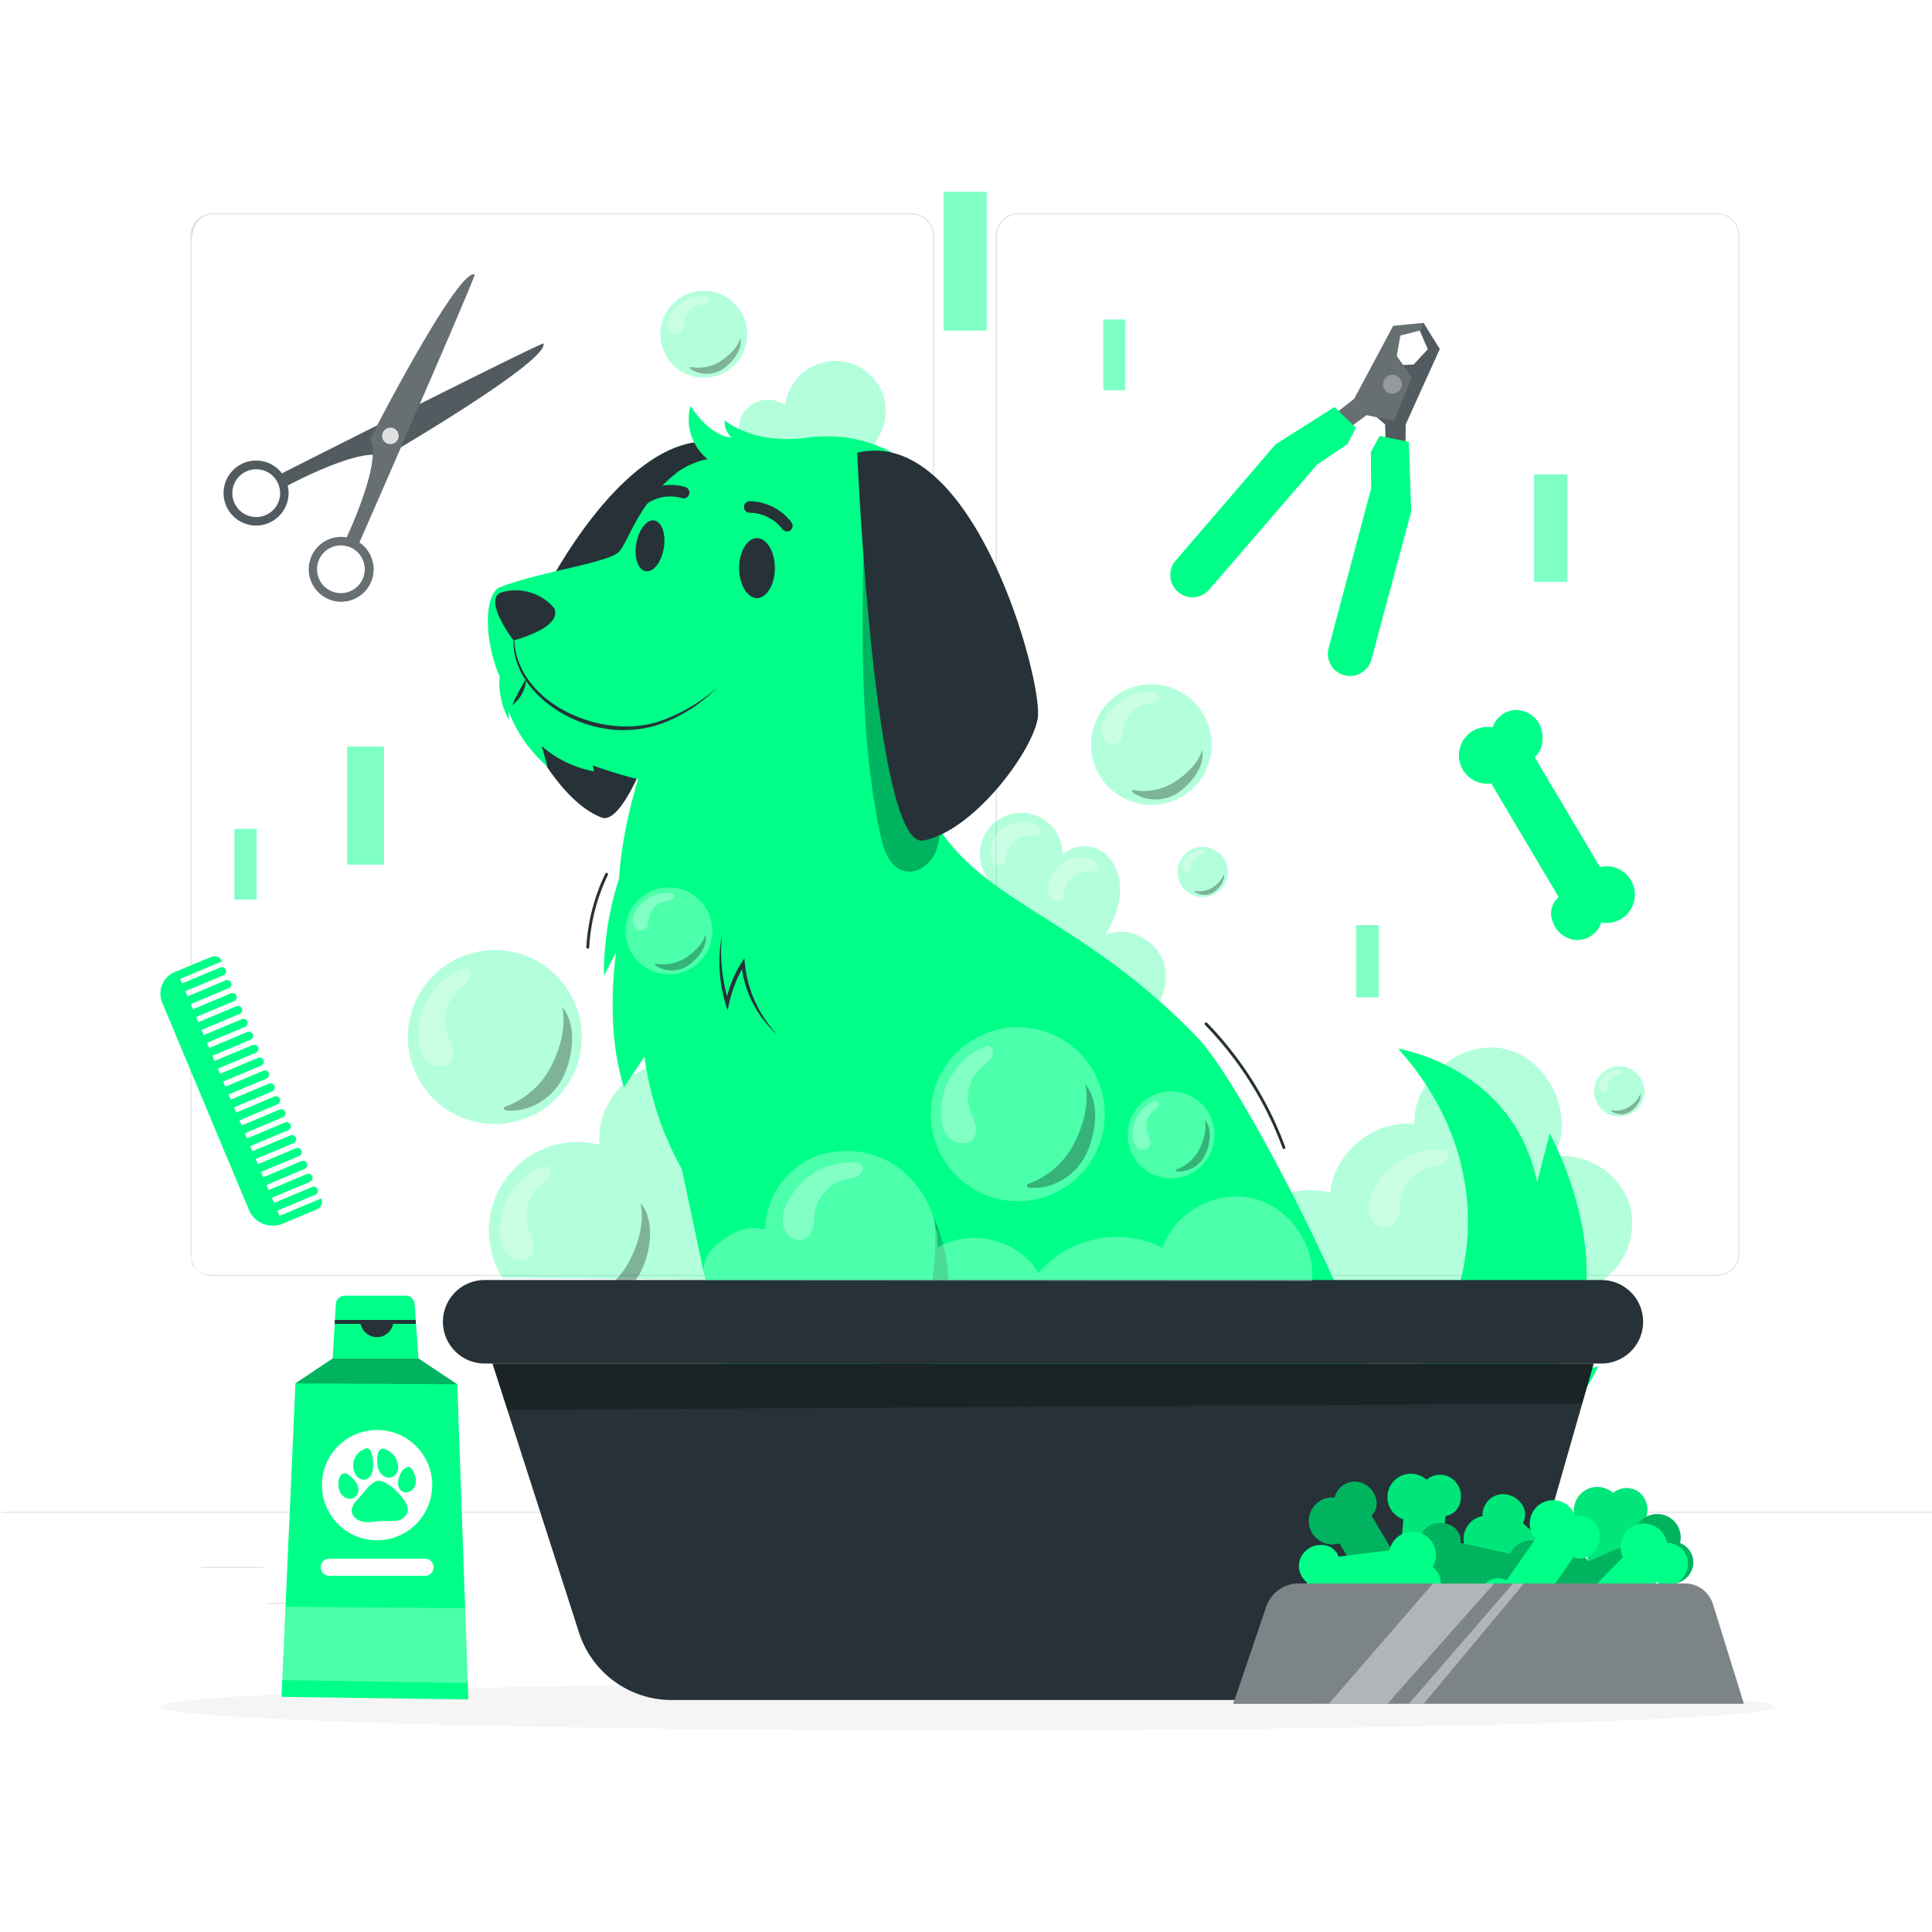 <svg class="animated" id="freepik_stories-pet-care" xmlns="http://www.w3.org/2000/svg" viewBox="0 0 500 500" version="1.1" xmlns:xlink="http://www.w3.org/1999/xlink" xmlns:svgjs="http://svgjs.com/svgjs"><style>svg#freepik_stories-pet-care:not(.animated) .animable {opacity: 0;}svg#freepik_stories-pet-care.animated #freepik--Bone--inject-214 {animation: 3s Infinite  linear spin;animation-delay: 0s;}svg#freepik_stories-pet-care.animated #freepik--Shampoo--inject-214 {animation: 3s Infinite  linear floating;animation-delay: 0s;}svg#freepik_stories-pet-care.animated #freepik--nail-clipper--inject-214 {animation: 3s Infinite  linear floating;animation-delay: 0s;}svg#freepik_stories-pet-care.animated #freepik--Comb--inject-214 {animation: 1.5s Infinite  linear heartbeat;animation-delay: 0s;}svg#freepik_stories-pet-care.animated #freepik--Dog--inject-214 {animation: 3s Infinite  linear floating;animation-delay: 0s;}         @keyframes spin {             from {                 transform: rotate(0);               }               to {                 transform: rotate(360deg);               }         }                 @keyframes floating {                0% {                    opacity: 1;                    transform: translateY(0px);                }                50% {                    transform: translateY(-10px);                }                100% {                    opacity: 1;                    transform: translateY(0px);                }            }                    @keyframes heartbeat {                0% {                    transform: scale(1);                }                10% {                    transform: scale(1.1);                }                30% {                    transform: scale(1);                }                40% {                    transform: scale(1);                }                50% {                    transform: scale(1.1);                }                60% {                    transform: scale(1);                }                100% {                    transform: scale(1);                }            }        </style><g id="freepik--background-complete--inject-214" class="animable" style="transform-origin: 250.39px 235.135px;"><path d="M444.31,330.2H263.57a5.87,5.87,0,0,1-5.86-5.86V61.06a5.87,5.87,0,0,1,5.86-5.86H444.31a5.87,5.87,0,0,1,5.87,5.86V324.34A5.87,5.87,0,0,1,444.31,330.2ZM263.57,55.45A5.61,5.61,0,0,0,258,61.06V324.34a5.61,5.61,0,0,0,5.61,5.61H444.31a5.62,5.62,0,0,0,5.62-5.61V61.06a5.62,5.62,0,0,0-5.62-5.61Z" style="fill: rgb(224, 224, 224); transform-origin: 353.945px 192.7px;" id="elvr8kd2trhw" class="animable"></path><path d="M235.89,330.2H55.14a5.87,5.87,0,0,1-5.86-5.86V61.06a5.87,5.87,0,0,1,5.86-5.86H235.89a5.87,5.87,0,0,1,5.86,5.86V324.34A5.87,5.87,0,0,1,235.89,330.2ZM55.14,55.45c-3.09,0-5.61,2.52-5.61,8.34V327.07c0,.36,2.52,2.88,5.61,2.88H235.89a5.62,5.62,0,0,0,5.61-5.61V61.06a5.62,5.62,0,0,0-5.61-5.61Z" style="fill: rgb(224, 224, 224); transform-origin: 145.515px 192.7px;" id="el2lkgt0bx8v3" class="animable"></path><rect x="0.39" y="391.27" width="500" height="0.25" style="fill: rgb(224, 224, 224); transform-origin: 250.39px 391.395px;" id="el64texysxey2" class="animable"></rect><rect x="52.07" y="405.53" width="16.06" height="0.25" style="fill: rgb(224, 224, 224); transform-origin: 60.1px 405.655px;" id="eljv2pdxgrmwt" class="animable"></rect><rect x="170.75" y="402.82" width="53.53" height="0.25" style="fill: rgb(224, 224, 224); transform-origin: 197.515px 402.945px;" id="els1xtc03txvs" class="animable"></rect><rect x="69.13" y="414.82" width="36.25" height="0.25" style="fill: rgb(224, 224, 224); transform-origin: 87.255px 414.945px;" id="eluj5osa5lt6g" class="animable"></rect><rect x="378.75" y="402.69" width="43.19" height="0.25" style="fill: rgb(224, 224, 224); transform-origin: 400.345px 402.815px;" id="elneo9i5lwic9" class="animable"></rect><rect x="430.85" y="402.69" width="6.33" height="0.25" style="fill: rgb(224, 224, 224); transform-origin: 434.015px 402.815px;" id="elswb8zrht21" class="animable"></rect><rect x="316.61" y="408.92" width="53.89" height="0.25" style="fill: rgb(224, 224, 224); transform-origin: 343.555px 409.045px;" id="eluhep94hf64o" class="animable"></rect></g><g id="freepik--Shadow--inject-214" class="animable" style="transform-origin: 250.395px 441.695px;"><path d="M459.27,441.7c0,3.38-93.52,6.13-208.88,6.13S41.52,445.08,41.52,441.7s93.52-6.14,208.87-6.14S459.27,438.31,459.27,441.7Z" style="fill: rgb(245, 245, 245); transform-origin: 250.395px 441.695px;" id="elflnl30d0qx9" class="animable"></path></g><g id="freepik--Bone--inject-214" class="animable" style="transform-origin: 400.332px 213.515px;"><path d="M386.27,188.27a7.34,7.34,0,1,0-.34,14.48l17.46,29.43a5.58,5.58,0,0,0-1.49,6.52,6.9,6.9,0,0,0,6.32,4.58,6.56,6.56,0,0,0,6.19-4.53,7.34,7.34,0,1,0-.33-14.36l-16.91-28.45c2.07-1.61,2.51-5.13,1.61-7.61a6.9,6.9,0,0,0-6.32-4.58A6.58,6.58,0,0,0,386.27,188.27Z" style="fill: rgb(0, 255, 136); transform-origin: 400.332px 213.515px;" id="el21cjrcjftxo" class="animable"></path></g><g id="freepik--Shampoo--inject-214" class="animable" style="transform-origin: 97.035px 387.57px;"><polygon points="72.86 439.15 76.46 358.01 86.09 351.57 108.29 351.57 118.34 358.25 121.21 439.82 72.86 439.15" style="fill: rgb(0, 255, 136); transform-origin: 97.035px 395.695px;" id="elbstltcdkn7" class="animable"></polygon><g id="elqklt9v9e3ui"><circle cx="97.59" cy="384.35" r="14.27" style="fill: rgb(255, 255, 255); transform-origin: 97.59px 384.35px; transform: rotate(-45deg);" class="animable"></circle></g><path d="M108.29,351.57H86.09l.82-14.08a2.31,2.31,0,0,1,2.3-2.17H105a2.3,2.3,0,0,1,2.3,2.13Z" style="fill: rgb(0, 255, 136); transform-origin: 97.19px 343.445px;" id="elh18zpzpluq8" class="animable"></path><rect x="86.64" y="341.6" width="20.96" height="1" style="fill: rgb(38, 50, 56); transform-origin: 97.12px 342.1px;" id="el5htsy4czjjx" class="animable"></rect><path d="M93.29,342.34a4.29,4.29,0,0,0,8.52-.16Z" style="fill: rgb(38, 50, 56); transform-origin: 97.55px 344.115px;" id="el378jwibsro" class="animable"></path><g id="elo21atwccq9m"><polygon points="76.46 358.01 118.34 358.25 108.3 351.57 86.09 351.57 76.46 358.01" style="opacity: 0.3; transform-origin: 97.4px 354.91px;" class="animable"></polygon></g><path d="M100,383.86c-1.23-.65-1.95-.82-2.88-.42a6.94,6.94,0,0,0-2.29,2l-2.31,2.65A4.73,4.73,0,0,0,91,390.86a3,3,0,0,0,1.68,2.53,5.9,5.9,0,0,0,3.11.52c1.06-.06,2.12-.25,3.18-.29a28.65,28.65,0,0,0,3.59-.06,3.45,3.45,0,0,0,2.81-1.94c.55-1.43-.39-3-1.37-4.16a15,15,0,0,0-4-3.6" style="fill: rgb(0, 255, 136); transform-origin: 98.266px 388.584px;" id="el2fnza1clsv" class="animable"></path><path d="M107.53,382.48c-.22-1-.83-2.76-1.72-2.85a2.52,2.52,0,0,0-1.61.88,5.57,5.57,0,0,0-1.17,3.7,2.43,2.43,0,0,0,1,1.73,2.3,2.3,0,0,0,2.83-.52A3.38,3.38,0,0,0,107.53,382.48Z" style="fill: rgb(0, 255, 136); transform-origin: 105.324px 382.923px;" id="el5ek54597hmk" class="animable"></path><path d="M92.74,385.23a4,4,0,0,0-1.06-2.18,14.06,14.06,0,0,0-1.57-1.44,1.31,1.31,0,0,0-1.73,0,2.18,2.18,0,0,0-.33.42,3.62,3.62,0,0,0-.47,1.73,4.9,4.9,0,0,0,.41,2.33,3.15,3.15,0,0,0,1.67,1.62,2.33,2.33,0,0,0,2.27-.3A2.46,2.46,0,0,0,92.74,385.23Z" style="fill: rgb(0, 255, 136); transform-origin: 90.165px 384.581px;" id="elgt2dw5hsnls" class="animable"></path><path d="M95.16,374.78a4.58,4.58,0,0,0-3.26,6.58,2.63,2.63,0,0,0,2.27,1.6A2.27,2.27,0,0,0,96,381.79a4.73,4.73,0,0,0,.57-2.13,10.49,10.49,0,0,0-.44-3.65c-.15-.48-.4-1-.88-1.12" style="fill: rgb(0, 255, 136); transform-origin: 93.995px 378.87px;" id="elmj7kcvs0c5" class="animable"></path><path d="M99.72,375.07a1.32,1.32,0,0,0-1.62.35,2.46,2.46,0,0,0-.39,1.26,9.12,9.12,0,0,0,0,2.76,4,4,0,0,0,1.34,2.37,2.58,2.58,0,0,0,2.61.39,2.72,2.72,0,0,0,1.4-2.39,5.28,5.28,0,0,0-.84-2.76,5,5,0,0,0-2.38-1.91" style="fill: rgb(0, 255, 136); transform-origin: 100.333px 378.661px;" id="elmo8pezpw4ha" class="animable"></path><path d="M110,407.82H85.2A2.21,2.21,0,0,1,83,405.6h0a2.21,2.21,0,0,1,2.22-2.21H110a2.21,2.21,0,0,1,2.21,2.21h0A2.21,2.21,0,0,1,110,407.82Z" style="fill: rgb(255, 255, 255); transform-origin: 97.605px 405.605px;" id="el678or4fxzlj" class="animable"></path><g id="elemstf226cv5"><polygon points="121.06 435.56 73.05 434.81 73.9 415.84 120.45 416.19 121.06 435.56" style="fill: rgb(255, 255, 255); opacity: 0.3; transform-origin: 97.055px 425.7px;" class="animable"></polygon></g></g><g id="freepik--nail-clipper--inject-214" class="animable" style="transform-origin: 337.736px 129.252px;"><polygon points="363.67 118.49 363.79 109.82 372.61 90.32 368.4 83.56 367.44 85.53 369.52 90.38 365.87 94.34 359 94.66 353 105.13 358.48 109.84 358.64 116.99 363.67 118.49" style="fill: rgb(38, 50, 56); transform-origin: 362.805px 101.025px;" id="eln2pen2yk35" class="animable"></polygon><g id="elcruhae82zb"><polygon points="363.67 118.49 363.79 109.82 372.61 90.32 368.4 83.56 367.44 85.53 369.52 90.38 365.87 94.34 359 94.66 353 105.13 358.48 109.84 358.64 116.99 363.67 118.49" style="fill: rgb(255, 255, 255); opacity: 0.2; transform-origin: 362.805px 101.025px;" class="animable"></polygon></g><polygon points="343.65 108.58 350.47 103.21 360.56 84.34 368.49 83.56 367.5 85.52 362.39 86.83 361.48 92.14 365.41 97.77 360.76 108.91 353.68 107.43 347.91 111.66 343.65 108.58" style="fill: rgb(38, 50, 56); transform-origin: 356.07px 97.61px;" id="elea6kile0n0p" class="animable"></polygon><g id="el54hswh6au6n"><polygon points="343.65 108.58 350.47 103.21 360.56 84.34 368.49 83.56 367.5 85.52 362.39 86.83 361.48 92.14 365.41 97.77 360.76 108.91 353.68 107.43 347.91 111.66 343.65 108.58" style="fill: rgb(255, 255, 255); opacity: 0.3; transform-origin: 356.07px 97.61px;" class="animable"></polygon></g><g id="el2evd1mjsrpd"><path d="M362.8,99.4A2.44,2.44,0,1,1,360.37,97,2.43,2.43,0,0,1,362.8,99.4Z" style="fill: rgb(255, 255, 255); opacity: 0.3; transform-origin: 360.36px 99.44px;" class="animable"></path></g><path d="M345.38,105.33,330.11,115l-25.86,30.09a5.72,5.72,0,0,0,.72,8.17h0a5.73,5.73,0,0,0,8-.69l27.93-32.38,7.83-5.25,2.19-4.21Z" style="fill: rgb(0, 255, 136); transform-origin: 326.891px 129.951px;" id="elm5fxzpg869" class="animable"></path><path d="M364.59,114.35l.63,18.05-10.3,38.31a5.74,5.74,0,0,1-7.16,4h0a5.74,5.74,0,0,1-3.91-7l11-41.31-.07-9.42,2.25-4.18Z" style="fill: rgb(0, 255, 136); transform-origin: 354.436px 143.872px;" id="elwcvlgt3qhae" class="animable"></path></g><g id="freepik--Icons--inject-214" class="animable" style="transform-origin: 234.825px 153.84px;"><rect x="89.93" y="193.27" width="9.37" height="30.4" style="fill: rgb(0, 255, 136); transform-origin: 94.615px 208.47px;" id="elfdd6osz3pcv" class="animable"></rect><g id="elrvuytx983vq"><rect x="89.93" y="193.27" width="9.37" height="30.4" style="fill: rgb(0, 255, 136); transform-origin: 94.615px 208.47px; transform: rotate(-90deg);" class="animable"></rect></g><g id="elt0qv0ijaape"><g style="opacity: 0.5; transform-origin: 94.615px 208.47px;" class="animable"><rect x="89.93" y="193.27" width="9.37" height="30.4" style="fill: rgb(255, 255, 255); transform-origin: 94.615px 208.47px;" id="el5gwnglqck1o" class="animable"></rect><g id="eltb3mpr00xiq"><rect x="89.93" y="193.27" width="9.37" height="30.4" style="fill: rgb(255, 255, 255); transform-origin: 94.615px 208.47px; transform: rotate(-90deg);" class="animable"></rect></g></g></g><rect x="60.74" y="214.57" width="5.61" height="18.2" style="fill: rgb(0, 255, 136); transform-origin: 63.545px 223.67px;" id="el4l1elxxxfjk" class="animable"></rect><g id="elc9ehjht7he7"><rect x="60.74" y="214.57" width="5.61" height="18.2" style="fill: rgb(0, 255, 136); transform-origin: 63.545px 223.67px; transform: rotate(-90deg);" class="animable"></rect></g><g id="el0fm64810e3se"><g style="opacity: 0.5; transform-origin: 63.545px 223.67px;" class="animable"><rect x="60.74" y="214.57" width="5.61" height="18.2" style="fill: rgb(255, 255, 255); transform-origin: 63.545px 223.67px;" id="el0znll0hbqlxc" class="animable"></rect><g id="el2u1kz1amfm"><rect x="60.74" y="214.57" width="5.61" height="18.2" style="fill: rgb(255, 255, 255); transform-origin: 63.545px 223.67px; transform: rotate(-90deg);" class="animable"></rect></g></g></g><rect x="244.23" y="49.63" width="11.05" height="35.85" style="fill: rgb(0, 255, 136); transform-origin: 249.755px 67.555px;" id="el2tt20pxmc1k" class="animable"></rect><g id="el9p8fqmfbuke"><rect x="244.23" y="49.63" width="11.05" height="35.85" style="fill: rgb(0, 255, 136); transform-origin: 249.755px 67.555px; transform: rotate(-90deg);" class="animable"></rect></g><g id="elw0559davu0d"><g style="opacity: 0.5; transform-origin: 249.755px 67.555px;" class="animable"><rect x="244.23" y="49.63" width="11.05" height="35.85" style="fill: rgb(255, 255, 255); transform-origin: 249.755px 67.555px;" id="eld7jbwghbnpf" class="animable"></rect><g id="el857eajb3xs"><rect x="244.23" y="49.63" width="11.05" height="35.85" style="fill: rgb(255, 255, 255); transform-origin: 249.755px 67.555px; transform: rotate(-90deg);" class="animable"></rect></g></g></g><rect x="397.06" y="122.79" width="8.55" height="27.74" style="fill: rgb(0, 255, 136); transform-origin: 401.335px 136.66px;" id="eltxncyuqbafi" class="animable"></rect><g id="el7acp28zjcbe"><rect x="397.06" y="122.79" width="8.55" height="27.74" style="fill: rgb(0, 255, 136); transform-origin: 401.335px 136.66px; transform: rotate(-90deg);" class="animable"></rect></g><g id="el3nvbyfbydvv"><g style="opacity: 0.5; transform-origin: 401.335px 136.66px;" class="animable"><rect x="397.06" y="122.79" width="8.55" height="27.74" style="fill: rgb(255, 255, 255); transform-origin: 401.335px 136.66px;" id="el6gzbrexbs1t" class="animable"></rect><g id="elle60b4w9j1g"><rect x="397.06" y="122.79" width="8.55" height="27.74" style="fill: rgb(255, 255, 255); transform-origin: 401.335px 136.66px; transform: rotate(-90deg);" class="animable"></rect></g></g></g><rect x="351.08" y="239.47" width="5.73" height="18.58" style="fill: rgb(0, 255, 136); transform-origin: 353.945px 248.76px;" id="eled3blzub227" class="animable"></rect><g id="elivaamimjgv"><rect x="351.08" y="239.47" width="5.73" height="18.58" style="fill: rgb(0, 255, 136); transform-origin: 353.945px 248.76px; transform: rotate(-90deg);" class="animable"></rect></g><g id="eln6w2myayt6h"><g style="opacity: 0.5; transform-origin: 353.945px 248.76px;" class="animable"><rect x="351.08" y="239.47" width="5.73" height="18.58" style="fill: rgb(255, 255, 255); transform-origin: 353.945px 248.76px;" id="elhcp50c0z277" class="animable"></rect><g id="elixouwz74kze"><rect x="351.08" y="239.47" width="5.73" height="18.58" style="fill: rgb(255, 255, 255); transform-origin: 353.945px 248.76px; transform: rotate(-90deg);" class="animable"></rect></g></g></g><rect x="285.58" y="82.76" width="5.61" height="18.2" style="fill: rgb(0, 255, 136); transform-origin: 288.385px 91.86px;" id="elb3felf8xu5q" class="animable"></rect><g id="el4781m4fg1ps"><rect x="285.58" y="82.76" width="5.61" height="18.2" style="fill: rgb(0, 255, 136); transform-origin: 288.385px 91.86px; transform: rotate(-90deg);" class="animable"></rect></g><g id="el0y2oh2snw9o"><g style="opacity: 0.5; transform-origin: 288.385px 91.86px;" class="animable"><rect x="285.58" y="82.76" width="5.61" height="18.2" style="fill: rgb(255, 255, 255); transform-origin: 288.385px 91.86px;" id="elrfvlz7zuutj" class="animable"></rect><g id="el0i01v8wdyoss"><rect x="285.58" y="82.76" width="5.61" height="18.2" style="fill: rgb(255, 255, 255); transform-origin: 288.385px 91.86px; transform: rotate(-90deg);" class="animable"></rect></g></g></g></g><g id="freepik--Comb--inject-214" class="animable animator-active" style="transform-origin: 62.429px 282.337px;"><path d="M64.41,313.11,42,259.53a6.1,6.1,0,0,1,3.26-8l.53-.22,27.37,65.35h0A6.66,6.66,0,0,1,64.41,313.11Z" style="fill: rgb(0, 255, 136); transform-origin: 57.339px 284.251px;" id="elqlahzy7jn2" class="animable"></path><path d="M57.51,248.78l-11.62,4.87-.85-2,9.61-4a2.19,2.19,0,0,1,2.86,1.17Z" style="fill: rgb(0, 255, 136); transform-origin: 51.275px 250.566px;" id="el10hbo56zdhs" class="animable"></path><path d="M57.83,252.39l-10.61,4.44-.84-2L57,250.37a1.1,1.1,0,0,1,1.43.59h0A1.1,1.1,0,0,1,57.83,252.39Z" style="fill: rgb(0, 255, 136); transform-origin: 52.445px 253.559px;" id="eljqrne4d325o" class="animable"></path><path d="M59.23,255.73l-10.61,4.44-.85-2,10.62-4.45a1.1,1.1,0,0,1,1.43.59h0A1.1,1.1,0,0,1,59.23,255.73Z" style="fill: rgb(0, 255, 136); transform-origin: 53.834px 256.904px;" id="elhvvvkre35o" class="animable"></path><path d="M60.63,259.07,50,263.51l-.85-2,10.62-4.45a1.1,1.1,0,0,1,1.43.59h0A1.09,1.09,0,0,1,60.63,259.07Z" style="fill: rgb(0, 255, 136); transform-origin: 55.217px 260.244px;" id="el7xtecf6v97i" class="animable"></path><path d="M62,262.41l-10.61,4.45-.85-2,10.62-4.44a1.09,1.09,0,0,1,1.43.58h0A1.09,1.09,0,0,1,62,262.41Z" style="fill: rgb(0, 255, 136); transform-origin: 56.604px 263.597px;" id="el5l3qfnenix" class="animable"></path><path d="M63.43,265.75,52.82,270.2l-.85-2,10.62-4.44a1.09,1.09,0,0,1,1.43.58h0A1.09,1.09,0,0,1,63.43,265.75Z" style="fill: rgb(0, 255, 136); transform-origin: 58.034px 266.937px;" id="elcvpuhe3nj0b" class="animable"></path><path d="M64.83,269.09l-10.61,4.45-.85-2L64,267.08a1.09,1.09,0,0,1,1.43.58h0A1.09,1.09,0,0,1,64.83,269.09Z" style="fill: rgb(0, 255, 136); transform-origin: 59.442px 270.267px;" id="eltkbc9x2oxil" class="animable"></path><path d="M66.23,272.44l-10.61,4.44-.85-2,10.62-4.44a1.1,1.1,0,0,1,1.43.59h0A1.1,1.1,0,0,1,66.23,272.44Z" style="fill: rgb(0, 255, 136); transform-origin: 60.833px 273.619px;" id="el0bpdthf5guys" class="animable"></path><path d="M67.63,275.78,57,280.22l-.85-2,10.61-4.45a1.11,1.11,0,0,1,1.44.59h0A1.1,1.1,0,0,1,67.63,275.78Z" style="fill: rgb(0, 255, 136); transform-origin: 62.216px 276.954px;" id="elc7ghvgiajo" class="animable"></path><path d="M69,279.12l-10.61,4.44-.85-2,10.61-4.45a1.09,1.09,0,0,1,1.43.59h0A1.08,1.08,0,0,1,69,279.12Z" style="fill: rgb(0, 255, 136); transform-origin: 63.603px 280.292px;" id="ell42yl39m6di" class="animable"></path><path d="M70.43,282.46,59.82,286.9l-.85-2,10.61-4.45A1.09,1.09,0,0,1,71,281h0A1.08,1.08,0,0,1,70.43,282.46Z" style="fill: rgb(0, 255, 136); transform-origin: 65.036px 283.631px;" id="eln67d9bjwuoh" class="animable"></path><path d="M71.83,285.8l-10.61,4.45-.85-2L71,283.79a1.08,1.08,0,0,1,1.43.58h0A1.09,1.09,0,0,1,71.83,285.8Z" style="fill: rgb(0, 255, 136); transform-origin: 66.442px 286.975px;" id="elqxv5e1knsu" class="animable"></path><path d="M73.23,289.14l-10.61,4.45-.85-2,10.61-4.44a1.09,1.09,0,0,1,1.43.58h0A1.09,1.09,0,0,1,73.23,289.14Z" style="fill: rgb(0, 255, 136); transform-origin: 67.83px 290.327px;" id="elz9gvsmf3y3" class="animable"></path><path d="M74.63,292.48,64,296.93l-.84-2,10.61-4.44a1.1,1.1,0,0,1,1.43.58h0A1.09,1.09,0,0,1,74.63,292.48Z" style="fill: rgb(0, 255, 136); transform-origin: 69.221px 293.668px;" id="elpxxurjg048f" class="animable"></path><path d="M76,295.83l-10.62,4.44-.84-2,10.61-4.44a1.09,1.09,0,0,1,1.43.59h0A1.09,1.09,0,0,1,76,295.83Z" style="fill: rgb(0, 255, 136); transform-origin: 70.6px 297.007px;" id="elyon9iszptoi" class="animable"></path><path d="M77.43,299.17l-10.62,4.44-.84-2,10.61-4.45a1.09,1.09,0,0,1,1.43.59h0A1.09,1.09,0,0,1,77.43,299.17Z" style="fill: rgb(0, 255, 136); transform-origin: 72.031px 300.342px;" id="elsa5ayle7gep" class="animable"></path><path d="M78.83,302.51,68.21,307l-.84-2L78,300.49a1.09,1.09,0,0,1,1.43.59h0A1.09,1.09,0,0,1,78.83,302.51Z" style="fill: rgb(0, 255, 136); transform-origin: 73.442px 303.702px;" id="eljs1pykq4yp" class="animable"></path><path d="M80.23,305.85,69.61,310.3l-.84-2,10.61-4.45a1.09,1.09,0,0,1,1.43.59h0A1.1,1.1,0,0,1,80.23,305.85Z" style="fill: rgb(0, 255, 136); transform-origin: 74.828px 307.032px;" id="elsv4af0egzqj" class="animable"></path><path d="M81.63,309.19,71,313.64l-.84-2,10.61-4.44a1.08,1.08,0,0,1,1.43.58h0A1.1,1.1,0,0,1,81.63,309.19Z" style="fill: rgb(0, 255, 136); transform-origin: 76.219px 310.375px;" id="el9k1f3dkvvfh" class="animable"></path><path d="M82,313l-9.61,4-.84-2,11.62-4.87h0A2.2,2.2,0,0,1,82,313Z" style="fill: rgb(0, 255, 136); transform-origin: 77.445px 313.565px;" id="elb31vgezydja" class="animable"></path></g><g id="freepik--Scissors--inject-214" class="animable" style="transform-origin: 99.273px 113.345px;"><path d="M140.63,88.91c-.17-.51-67.67,33.6-67.67,33.6l0,0a8.4,8.4,0,1,0,1.49,3.15c2.32-1.23,19.94-10.4,25-7.38C99.46,118.31,142.16,93.43,140.63,88.91ZM69.89,132.68a6.19,6.19,0,1,1,1.48-8.62A6.18,6.18,0,0,1,69.89,132.68Z" style="fill: rgb(38, 50, 56); transform-origin: 99.273px 112.451px;" id="el6b7sr6znsq9" class="animable"></path><g id="eli3sqxgyyvvj"><g style="opacity: 0.2; transform-origin: 99.273px 112.451px;" class="animable"><path d="M140.63,88.91c-.17-.51-67.67,33.6-67.67,33.6l0,0a8.4,8.4,0,1,0,1.49,3.15c2.32-1.23,19.94-10.4,25-7.38C99.46,118.31,142.16,93.43,140.63,88.91ZM69.89,132.68a6.19,6.19,0,1,1,1.48-8.62A6.18,6.18,0,0,1,69.89,132.68Z" style="fill: rgb(255, 255, 255); transform-origin: 99.273px 112.451px;" id="elta55613zq1l" class="animable"></path></g></g><path d="M95.73,113.73c3.29,4.87-4.9,23-6,25.35A8.38,8.38,0,1,0,93,140.4h0S123.35,71.16,122.84,71C118.24,69.73,95.73,113.73,95.73,113.73Zm-4.21,28.36A6.19,6.19,0,1,1,83,144,6.2,6.2,0,0,1,91.52,142.09Z" style="fill: rgb(38, 50, 56); transform-origin: 101.382px 113.345px;" id="elst3n2yi8jr" class="animable"></path><g id="el3x5aq2ow8wp"><path d="M95.73,113.73c3.29,4.87-4.9,23-6,25.35A8.38,8.38,0,1,0,93,140.4h0S123.35,71.16,122.84,71C118.24,69.73,95.73,113.73,95.73,113.73Zm-4.21,28.36A6.19,6.19,0,1,1,83,144,6.2,6.2,0,0,1,91.52,142.09Z" style="fill: rgb(255, 255, 255); opacity: 0.3; transform-origin: 101.382px 113.345px;" class="animable"></path></g><path d="M95.73,113.73c3.29,4.87-4.9,23-6,25.35A8.38,8.38,0,1,0,93,140.4h0S123.35,71.16,122.84,71C118.24,69.73,95.73,113.73,95.73,113.73Zm-4.21,28.36A6.19,6.19,0,1,1,83,144,6.2,6.2,0,0,1,91.52,142.09Z" style="fill: none; transform-origin: 101.382px 113.345px;" id="elwoujvrtbh6" class="animable"></path><path d="M102.26,114.56a2.14,2.14,0,1,1,.51-3A2.13,2.13,0,0,1,102.26,114.56Z" style="fill: rgb(224, 224, 224); transform-origin: 101.033px 112.808px;" id="elyz7f854hvjs" class="animable"></path></g><g id="freepik--Dog--inject-214" class="animable" style="transform-origin: 262.218px 256.034px;"><g id="el1p8ycnkxd69"><g style="opacity: 0.3; transform-origin: 210.195px 105.769px;" class="animable"><path d="M228.77,102.89a13.1,13.1,0,0,0-25.59,2,7.55,7.55,0,1,0-7.51,13l26.64.24A13.53,13.53,0,0,0,228.77,102.89Z" style="fill: rgb(0, 255, 136); transform-origin: 210.195px 105.769px;" id="el89y4vpcbgu2" class="animable"></path></g></g><g id="freepik--freepik--Dog--inject-5--inject-214" class="animable" style="transform-origin: 269.965px 268.385px;"><path d="M155.66,211.57c-12-4.52-23.46-27.29-23.42-36.46s29.8-71.84,58.32-59.19C190.56,115.92,167.69,216.08,155.66,211.57Z" style="fill: rgb(38, 50, 56); transform-origin: 161.4px 162.979px;" id="el7xg9nxaln92" class="animable"></path><path d="M330.35,364.8c30.12,18.16,74.92-44.86,31.52-93.39,0,0,29.86,4.67,35.93,34.55l3.27-12.6s21.48,38.46,0,63.56l12.61-3.35s-29.19,63.3-94.89,34.06Z" style="fill: rgb(0, 255, 136); transform-origin: 366.235px 333.377px;" id="elrwo8b9ji8ls" class="animable"></path><path d="M172.35,283.29s28.08,131.11,27.12,133.44-21.46,2.48-18,15h34.7s4.2-4.24,0-14c-2.92-6.66,0-67.8,0-67.8s1.72-28.81.15-43.26C215.37,297.86,172.35,283.29,172.35,283.29Z" style="fill: rgb(0, 255, 136); transform-origin: 195.193px 357.51px;" id="el5haq1kxu3i4" class="animable"></path><path d="M188.35,301s22.76,113.42,21.8,115.75-21.45,2.48-18,15h34.7s4.2-4.24,0-14c-2.92-6.66,0-67.8,0-67.8a43.21,43.21,0,0,0,5.46-25.54C231.31,315.57,188.35,301,188.35,301Z" style="fill: rgb(0, 255, 136); transform-origin: 210.43px 366.375px;" id="el5k7tqzyypo2" class="animable"></path><path d="M159.48,246.4s-3.09,19.15,2,35l5.31-7.93a81.88,81.88,0,0,0,11,31.4l2.07-7.06c.44.76.87,1.49,1.34,2.22C207.55,341.78,224,431.71,224,431.71h61.29l72.13-71.19c-13.37-36-37.95-82.25-47.67-92.17-42.08-43.49-74-32.11-77.25-93.4l-49.62-13.22s-20.43,32.46-22.68,65.67a80.91,80.91,0,0,0-3.91,25.13Z" style="fill: rgb(0, 255, 136); transform-origin: 256.855px 296.72px;" id="el2zdfkdr366" class="animable"></path><path d="M129.26,175.21a20.8,20.8,0,0,0,2.41,11.11v-2.17a35.83,35.83,0,0,0,10.06,14.31l-1.55-5.38a28.59,28.59,0,0,0,13.57,6.55l-.32-1.55.61.24c25.58,9,53.07,10.42,79.46-9.79,20.86-16,8.8-44.05,2.79-55.19l5.31-2.21C240.5,120.44,226,111,208.78,113.27c-14.08,1.93-21.22-4.52-21.22-4.52a5.42,5.42,0,0,0,1.8,4.52c-6.3-.69-10.64-8.25-10.64-8.25a13.26,13.26,0,0,0,4.38,13.8,20.7,20.7,0,0,0-7.46,3.14c-10.29,7.86-12.79,17.66-15.3,20.69s-20.51,5.21-31,9.35c-3.66,1.48-4.66,12.59.29,23.9Z" style="fill: rgb(0, 255, 136); transform-origin: 185.75px 154.815px;" id="el1tbmqef802r" class="animable"></path><g id="elh1q96ix8vjm"><g style="opacity: 0.3; transform-origin: 233.247px 183.029px;" class="animable"><path d="M243.23,212.48a75.52,75.52,0,0,0-8.41-33l-11.32-39c-.45,25.34-.88,50.94,4.37,75.73.81,3.82,2.37,8.26,6.15,9.21,3,.75,6.16-1.28,7.64-4S243.3,215.57,243.23,212.48Z" id="el638ur2hf7u9" class="animable" style="transform-origin: 233.247px 183.029px;"></path></g></g><path d="M238.91,217.53c12.69-2.27,28.11-22.59,29.66-31.63s-16.38-76.05-46.73-68.73C221.84,117.17,226.22,219.81,238.91,217.53Z" style="fill: rgb(38, 50, 56); transform-origin: 245.251px 167.09px;" id="elrecah57s3lq" class="animable"></path><path d="M195.91,139.26c2.5,0,4.63,3.47,4.63,7.77s-2.18,7.78-4.63,7.78-4.63-3.47-4.63-7.78S193.41,139.26,195.91,139.26Z" style="fill: rgb(38, 50, 56); transform-origin: 195.91px 147.035px;" id="ela0i2w53cnc5" class="animable"></path><path d="M169.53,134.74c1.93.53,2.9,3.89,2.19,7.47s-2.8,6.08-4.77,5.58-2.94-3.84-2.22-7.43S167.6,134.21,169.53,134.74Z" style="fill: rgb(38, 50, 56); transform-origin: 168.223px 141.262px;" id="el5dlyqek13m8" class="animable"></path><path d="M132.91,165.75s-7.68-10-3.49-12.32a13,13,0,0,1,14,3.95C145.75,162.48,132.91,165.75,132.91,165.75Z" style="fill: rgb(38, 50, 56); transform-origin: 135.936px 159.263px;" id="elcn0xkh3efya" class="animable"></path><g id="el8hbg57nj0qs"><path d="M241.82,315.57a70.94,70.94,0,0,1-1.73,22.07l-3.18-4a27.25,27.25,0,0,1-10.16,18.65l-.46,14a22.54,22.54,0,0,0-10.63,21c1.11,10.6,11.27,17.19,11.27,17.19l1,15.71s2.92,7.53-1,11.47H270l11.47-65.38a59.46,59.46,0,0,0-41.27-10.16S250.92,335.89,241.82,315.57Z" style="isolation: isolate; opacity: 0.3; transform-origin: 248.528px 373.615px;" class="animable"></path></g><path d="M354.71,353.72l-82.92-16.08,9.46,28.69a62.7,62.7,0,0,0-19.35-4.18c-14.74-1.19-33.34,0-41.92,13.46l2.92-2a15.43,15.43,0,0,0-2.25,18l.44-2.13c5.84,19.21,35.2,24.08,58.38,24.9,0,0-32.11.41-36.81,9.31s7.41,8,21.86,8H322.9c9.34,0,8.4-5.66,8.4-5.66s29.92,5.57,34.7-27.24C367.38,390.09,362.41,372.9,354.71,353.72Z" style="fill: rgb(0, 255, 136); transform-origin: 292.481px 384.678px;" id="eld4oozdwhqik" class="animable"></path></g><path d="M133.15,163c-1.63,18.26,22.41,29.07,37.74,23.58a42.64,42.64,0,0,0,14.85-8.81,39.07,39.07,0,0,1-14.61,9.53,29.61,29.61,0,0,1-17.48.65c-11-2.79-22.72-12.53-20.5-25Z" style="fill: rgb(38, 50, 56); transform-origin: 159.308px 175.958px;" id="elpu90jhhqvj" class="animable"></path><path d="M136.18,175.64a8.92,8.92,0,0,1-3.6,6.83,50,50,0,0,1,3.6-6.83Z" style="fill: rgb(38, 50, 56); transform-origin: 134.38px 179.055px;" id="elby337trkvk" class="animable"></path><path d="M186.84,241.94a43.69,43.69,0,0,0,1.82,17.57l-.87,0A30.38,30.38,0,0,1,192.66,248a31.39,31.39,0,0,0,8.61,19.89,28.27,28.27,0,0,1-9.42-18.42l.86.2a32.74,32.74,0,0,0-2.45,4.88,34.44,34.44,0,0,0-1.94,6.93,37.83,37.83,0,0,1-1.48-19.5Z" style="fill: rgb(38, 50, 56); transform-origin: 193.73px 254.915px;" id="el2mrtpyesyl" class="animable"></path><g id="elyzfghqd338"><g style="opacity: 0.3; transform-origin: 274.456px 302.127px;" class="animable"><path d="M421.85,312.05a18.37,18.37,0,0,0-19.64-12.75c5.54-10.36-1.15-25.12-12.59-27.79s-24,7.64-23.57,19.38c-10.38-1.17-20.85,7.38-21.78,17.78-11.94-3.11-25.61,5.17-28.4,17.19a33.65,33.65,0,0,0-49.68,4.3c-7.08-10.91-22.92-15-34.39-8.88a29.31,29.31,0,0,0-37.86-29.4c-1.27-10-11.47-18.06-21.53-16.92s-18.21,11.22-17.22,21.29A23,23,0,0,0,130,330.71l281.71,2.46A18.35,18.35,0,0,0,421.85,312.05Z" style="fill: rgb(0, 255, 136); transform-origin: 274.456px 302.127px;" id="elr0dh6hr76t8" class="animable"></path></g></g><g id="elm1b3q9yftd"><g style="opacity: 0.3; transform-origin: 159.679px 324.304px;" class="animable"><path d="M165.74,311.37c1.18,4.94-.67,11.08-3.15,15.51a20.75,20.75,0,0,1-11.47,9.5l.29.76c5.86.74,11.87-2.82,14.48-8.12S169.56,315.67,165.74,311.37Z" id="elfzxlak0dl2w" class="animable" style="transform-origin: 159.679px 324.304px;"></path></g></g><path d="M194.13,132.72a12.06,12.06,0,0,1,1.34.09c-.17,0-.06,0,0,0l.29.05.65.14a11.77,11.77,0,0,1,1.28.39l.28.1.12.05.6.29c.38.19.74.4,1.1.62a9.81,9.81,0,0,1,.89.64c.32.27.63.55.93.85.15.16.31.32.45.49l.24.28s.22.29.09.11a1.54,1.54,0,0,0,2,.54,1.52,1.52,0,0,0,.54-2.05,13.93,13.93,0,0,0-10.89-5.6,1.5,1.5,0,0,0,0,3Z" style="fill: rgb(38, 50, 56); transform-origin: 198.833px 133.62px;" id="elup0y3ajbze" class="animable"></path><path d="M167.14,130.55a10.81,10.81,0,0,1,9.45-1.61,1.5,1.5,0,0,0,.79-2.89A13.77,13.77,0,0,0,165.63,128a1.54,1.54,0,0,0-.54,2,1.51,1.51,0,0,0,2,.54Z" style="fill: rgb(38, 50, 56); transform-origin: 171.665px 128.111px;" id="elxeqxjnct7h" class="animable"></path><g id="elrhigsg9531"><g style="opacity: 0.3; transform-origin: 277.646px 238.607px;" class="animable"><path d="M257.65,231.73A11.33,11.33,0,0,0,268,250.48a22,22,0,0,0,10.33,14.22c5.29,2.92,12.2,3,17.21-.36s7.57-10.24,5.38-15.86-9.3-9-14.83-6.53c1.94-3.38,3.56-7,3.78-10.94s-1.16-8-4.27-10.35-8.05-2.27-10.58.69a10.72,10.72,0,1,0-16.06,9" style="fill: rgb(0, 255, 136); transform-origin: 277.646px 238.607px;" id="el4nk5xu3juop" class="animable"></path></g></g><path d="M414.44,352.88h-289a10.81,10.81,0,0,1-10.81-10.81h0a10.8,10.8,0,0,1,10.81-10.8h289a10.79,10.79,0,0,1,10.8,10.8h0A10.8,10.8,0,0,1,414.44,352.88Z" style="fill: rgb(38, 50, 56); transform-origin: 269.935px 342.075px;" id="el9tu0jfhdjw" class="animable"></path><path d="M127.45,352.88l22.39,69.61a25.19,25.19,0,0,0,24,17.47H368.5a25.19,25.19,0,0,0,24.22-18.24l19.73-68.84Z" style="fill: rgb(38, 50, 56); transform-origin: 269.95px 396.42px;" id="elum0d6qyyd8n" class="animable"></path><g id="elsc85reo2if"><polygon points="127.45 352.88 412.45 352.88 409.49 363.22 131.31 364.88 127.45 352.88" style="isolation: isolate; opacity: 0.3; transform-origin: 269.95px 358.88px;" class="animable"></polygon></g><g id="elvm0so104zwa"><circle cx="128.05" cy="268.38" r="22.51" style="fill: rgb(0, 255, 136); opacity: 0.3; transform-origin: 128.05px 268.38px; transform: rotate(-45deg);" class="animable"></circle></g><g id="el4qfuy0dorg6"><g style="opacity: 0.3; transform-origin: 114.953px 263.318px;" class="animable"><path d="M119.67,250.79a18.39,18.39,0,0,0-11.39,18.32c.2,2.19.9,4.49,2.62,5.86s4.65,1.33,5.82-.54a4.69,4.69,0,0,0,.28-3.75c-.36-1.24-1-2.4-1.37-3.63a10.52,10.52,0,0,1,3.2-11,15.1,15.1,0,0,0,2.1-1.8,2.64,2.64,0,0,0,.64-2.56,1.48,1.48,0,0,0-2.23-.72" style="fill: rgb(255, 255, 255); transform-origin: 114.953px 263.318px;" id="elqiibbwuo4t" class="animable"></path></g></g><g id="el7iv2251fbrt"><g style="opacity: 0.3; transform-origin: 139.204px 274.046px;" class="animable"><path d="M145.47,260.65c1.22,5.12-.69,11.47-3.25,16.06a21.51,21.51,0,0,1-11.88,9.84l.3.79c6.07.77,12.29-2.93,15-8.41S149.43,265.1,145.47,260.65Z" id="elcstacjg5xyt" class="animable" style="transform-origin: 139.204px 274.046px;"></path></g></g><g id="elmdofgzt5rt9"><circle cx="263.41" cy="288.36" r="22.51" style="fill: rgb(255, 255, 255); opacity: 0.3; transform-origin: 263.41px 288.36px;" class="animable"></circle></g><g id="el5fuyvdg42l9"><g style="opacity: 0.3; transform-origin: 250.285px 283.298px;" class="animable"><path d="M255,270.77a18.4,18.4,0,0,0-11.39,18.32c.2,2.19.9,4.49,2.62,5.86s4.66,1.33,5.83-.54a4.73,4.73,0,0,0,.27-3.75c-.36-1.24-1-2.4-1.37-3.63a10.54,10.54,0,0,1,3.2-11,15.1,15.1,0,0,0,2.1-1.8,2.67,2.67,0,0,0,.65-2.56,1.49,1.49,0,0,0-2.24-.72" style="fill: rgb(255, 255, 255); transform-origin: 250.285px 283.298px;" id="el9n3br3badnt" class="animable"></path></g></g><g id="el6f1cryaz7ba"><g style="opacity: 0.3; transform-origin: 274.555px 294.026px;" class="animable"><path d="M280.83,280.63c1.22,5.12-.7,11.47-3.26,16.06a21.51,21.51,0,0,1-11.88,9.84l.3.79c6.07.77,12.29-2.93,15-8.41S284.78,285.08,280.83,280.63Z" id="elmnovh3n77k" class="animable" style="transform-origin: 274.555px 294.026px;"></path></g></g><g id="eli0utv0o07j"><circle cx="303.07" cy="293.7" r="11.25" style="fill: rgb(255, 255, 255); opacity: 0.3; transform-origin: 303.07px 293.7px; transform: rotate(-40.97deg);" class="animable"></circle></g><g id="elqjv8qqc1zt"><g style="opacity: 0.3; transform-origin: 296.52px 291.185px;" class="animable"><path d="M298.88,284.91a9.2,9.2,0,0,0-5.7,9.16A4.14,4.14,0,0,0,294.5,297a2.05,2.05,0,0,0,2.91-.27,2.36,2.36,0,0,0,.13-1.88c-.17-.62-.48-1.19-.68-1.81a5.24,5.24,0,0,1,1.6-5.48,8.29,8.29,0,0,0,1.05-.9,1.31,1.31,0,0,0,.32-1.28.74.74,0,0,0-1.12-.36" style="fill: rgb(255, 255, 255); transform-origin: 296.52px 291.185px;" id="elk7rcxdyp2y" class="animable"></path></g></g><g id="eloikq0banhes"><g style="opacity: 0.3; transform-origin: 308.649px 296.511px;" class="animable"><path d="M311.78,289.84c.61,2.56-.35,5.73-1.63,8a10.75,10.75,0,0,1-5.93,4.92l.14.39a7.59,7.59,0,0,0,7.5-4.2C313.22,296.24,313.76,292.06,311.78,289.84Z" id="el9yo65sj8px" class="animable" style="transform-origin: 308.649px 296.511px;"></path></g></g><g id="el7329042fpv"><circle cx="297.97" cy="192.7" r="15.61" style="fill: rgb(0, 255, 136); opacity: 0.3; transform-origin: 297.97px 192.7px; transform: rotate(-15.53deg);" class="animable"></circle></g><g id="el8f1tn14puut"><g style="opacity: 0.3; transform-origin: 292.48px 185.891px;" class="animable"><path d="M299,179.23a12.73,12.73,0,0,0-13.17,7.08,5.74,5.74,0,0,0-.45,4.43c.56,1.42,2.34,2.4,3.69,1.69a3.31,3.31,0,0,0,1.46-2.17c.21-.87.24-1.77.43-2.65a7.28,7.28,0,0,1,5.71-5.48,10.76,10.76,0,0,0,1.88-.36,1.86,1.86,0,0,0,1.27-1.32c.1-.63-.47-1.35-1.09-1.21" style="fill: rgb(255, 255, 255); transform-origin: 292.48px 185.891px;" id="ele7m7qa8r3" class="animable"></path></g></g><g id="el014zc68uwi7x"><g style="opacity: 0.3; transform-origin: 302.124px 200.49px;" class="animable"><path d="M311.11,194.07c-1,3.5-4.38,6.65-7.5,8.53a14.9,14.9,0,0,1-10.54,1.81L293,205a10.51,10.51,0,0,0,11.91.12C308.41,202.75,312,198.11,311.11,194.07Z" id="elquf9tknich" class="animable" style="transform-origin: 302.124px 200.49px;"></path></g></g><g id="el0l91t5ic6a7j"><path d="M316.88,228.91a6.5,6.5,0,1,1-2.4-8.88A6.51,6.51,0,0,1,316.88,228.91Z" style="fill: rgb(0, 255, 136); opacity: 0.3; transform-origin: 311.244px 225.668px;" class="animable"></path></g><g id="el9hdp00oj1e7"><g style="opacity: 0.3; transform-origin: 308.948px 222.818px;" class="animable"><path d="M311.67,220.05a5.33,5.33,0,0,0-5.49,2.95,2.41,2.41,0,0,0-.19,1.85,1.18,1.18,0,0,0,1.54.7,1.33,1.33,0,0,0,.61-.9c.09-.36.1-.74.18-1.1a3,3,0,0,1,2.37-2.29,4.09,4.09,0,0,0,.79-.15.76.76,0,0,0,.53-.55c0-.26-.2-.56-.46-.5" style="fill: rgb(255, 255, 255); transform-origin: 308.948px 222.818px;" id="eld8bvhg2rw79" class="animable"></path></g></g><g id="elbgk1pebgj1j"><g style="opacity: 0.3; transform-origin: 312.976px 228.921px;" class="animable"><path d="M316.71,226.24a7,7,0,0,1-3.12,3.56,6.27,6.27,0,0,1-4.4.75l0,.24a4.37,4.37,0,0,0,5,.05C315.59,229.86,317.06,227.92,316.71,226.24Z" id="ell0ihqka0p8" class="animable" style="transform-origin: 312.976px 228.921px;"></path></g></g><g id="el5xp1ju5hw29"><circle cx="419.08" cy="282.45" r="6.5" style="fill: rgb(0, 255, 136); opacity: 0.3; transform-origin: 419.08px 282.45px; transform: rotate(-38.86deg);" class="animable"></circle></g><g id="elvaizr4ygg28"><g style="opacity: 0.3; transform-origin: 416.788px 279.631px;" class="animable"><path d="M419.51,276.84a5.3,5.3,0,0,0-5.49,3,2.38,2.38,0,0,0-.19,1.84,1.19,1.19,0,0,0,1.54.71,1.32,1.32,0,0,0,.6-.91c.09-.36.1-.74.18-1.1a3.07,3.07,0,0,1,2.38-2.29,3.45,3.45,0,0,0,.79-.15.76.76,0,0,0,.53-.55c0-.26-.2-.56-.46-.5" style="fill: rgb(255, 255, 255); transform-origin: 416.788px 279.631px;" id="eliph14g5tw2" class="animable"></path></g></g><g id="elj9ko6jdom2s"><g style="opacity: 0.3; transform-origin: 420.816px 285.68px;" class="animable"><path d="M424.55,283a7,7,0,0,1-3.12,3.56,6.27,6.27,0,0,1-4.4.75l0,.24a4.37,4.37,0,0,0,5,.05C423.43,286.64,424.9,284.7,424.55,283Z" id="el786kys72nr4" class="animable" style="transform-origin: 420.816px 285.68px;"></path></g></g><g id="elov0zamesrwa"><circle cx="173.11" cy="240.91" r="11.25" style="fill: rgb(255, 255, 255); opacity: 0.3; transform-origin: 173.11px 240.91px; transform: rotate(-88.39deg);" class="animable"></circle></g><g id="elutmj1gq92x"><g style="opacity: 0.3; transform-origin: 169.148px 235.99px;" class="animable"><path d="M173.85,231.2a9.19,9.19,0,0,0-9.5,5.1,4.13,4.13,0,0,0-.32,3.2,2,2,0,0,0,2.66,1.21,2.35,2.35,0,0,0,1.05-1.56c.15-.62.17-1.28.31-1.91a5.25,5.25,0,0,1,4.12-4,8,8,0,0,0,1.36-.26,1.34,1.34,0,0,0,.91-.95c.08-.46-.34-1-.79-.87" style="fill: rgb(255, 255, 255); transform-origin: 169.148px 235.99px;" id="el0nilgmf326z" class="animable"></path></g></g><g id="elva1t6isipqe"><g style="opacity: 0.3; transform-origin: 176.091px 246.525px;" class="animable"><path d="M182.58,241.9c-.74,2.52-3.15,4.8-5.41,6.15a10.74,10.74,0,0,1-7.6,1.31l-.06.41a7.58,7.58,0,0,0,8.59.09C180.64,248.16,183.19,244.81,182.58,241.9Z" id="elyxufut0p4ze" class="animable" style="transform-origin: 176.091px 246.525px;"></path></g></g><g id="elycfhhm284ij"><circle cx="182.14" cy="86.5" r="11.25" style="fill: rgb(0, 255, 136); opacity: 0.3; transform-origin: 182.14px 86.5px; transform: rotate(-70.23deg);" class="animable"></circle></g><g id="ely6jqxdqwxv"><g style="opacity: 0.3; transform-origin: 178.183px 81.566px;" class="animable"><path d="M182.89,76.78a9.21,9.21,0,0,0-9.51,5.11,4.15,4.15,0,0,0-.32,3.19,2,2,0,0,0,2.66,1.22,2.31,2.31,0,0,0,1.05-1.56c.16-.63.18-1.28.31-1.91a5.26,5.26,0,0,1,4.12-4,7.6,7.6,0,0,0,1.36-.26,1.32,1.32,0,0,0,.92-1c.07-.45-.34-1-.79-.87" style="fill: rgb(255, 255, 255); transform-origin: 178.183px 81.566px;" id="eltlpsye7vm4c" class="animable"></path></g></g><g id="elxdxmmp84yp"><g style="opacity: 0.3; transform-origin: 185.124px 92.107px;" class="animable"><path d="M191.62,87.48c-.75,2.53-3.16,4.8-5.42,6.16a10.74,10.74,0,0,1-7.6,1.3l-.06.42a7.61,7.61,0,0,0,8.59.09C189.67,93.74,192.22,90.4,191.62,87.48Z" id="el3z59mdimlp6" class="animable" style="transform-origin: 185.124px 92.107px;"></path></g></g><g id="eltmalnsa6x49"><g style="opacity: 0.3; transform-origin: 262.709px 218.359px;" class="animable"><path d="M268.23,213.68a8.21,8.21,0,0,0-11.92,6.64,3.84,3.84,0,0,0,.74,2.92,2,2,0,0,0,2.74.28,4.14,4.14,0,0,0,.69-2.35,5.91,5.91,0,0,1,5.67-4.85,13.84,13.84,0,0,0,1.82-.17c1.3-.19,1.73-1.51.26-2.47" style="fill: rgb(255, 255, 255); transform-origin: 262.709px 218.359px;" id="eluq5sblysd3" class="animable"></path></g></g><g id="elzo14aoa5l1"><g style="opacity: 0.3; transform-origin: 277.689px 227.605px;" class="animable"><path d="M283.21,222.93a8.2,8.2,0,0,0-11.92,6.63,3.9,3.9,0,0,0,.73,2.93,2,2,0,0,0,2.75.27,4.09,4.09,0,0,0,.69-2.35,5.91,5.91,0,0,1,5.67-4.84,13.69,13.69,0,0,0,1.81-.17c1.31-.19,1.74-1.51.27-2.47" style="fill: rgb(255, 255, 255); transform-origin: 277.689px 227.605px;" id="el3cthn5fzsbo" class="animable"></path></g></g><g id="elbdn3xikns76"><g style="opacity: 0.3; transform-origin: 135.932px 313.983px;" class="animable"><path d="M140.5,301.85a17.77,17.77,0,0,0-11,17.69A8,8,0,0,0,132,325.2c1.67,1.33,4.5,1.28,5.63-.52a4.51,4.51,0,0,0,.26-3.62c-.34-1.2-.94-2.32-1.32-3.51A10.16,10.16,0,0,1,139.69,307a14.11,14.11,0,0,0,2-1.74,2.55,2.55,0,0,0,.62-2.47,1.44,1.44,0,0,0-2.16-.7" style="fill: rgb(255, 255, 255); transform-origin: 135.932px 313.983px;" id="el7d1bwhaftqb" class="animable"></path></g></g><g id="el9kzz4ci6at"><g style="opacity: 0.3; transform-origin: 212.928px 310.889px;" class="animable"><path d="M222,300.91a18.4,18.4,0,0,0-18.56,11c-.84,2-1.27,4.41-.38,6.42s3.52,3.32,5.42,2.21a4.73,4.73,0,0,0,2-3.21c.26-1.27.24-2.58.46-3.85a10.51,10.51,0,0,1,7.9-8.24,16.19,16.19,0,0,0,2.69-.63,2.67,2.67,0,0,0,1.75-2c.11-.92-.76-1.92-1.65-1.68" style="fill: rgb(255, 255, 255); transform-origin: 212.928px 310.889px;" id="elo0i71jrg50i" class="animable"></path></g></g><g id="elpxvaj3y9o2"><g style="opacity: 0.3; transform-origin: 364.571px 307.597px;" class="animable"><path d="M373.64,297.62a18.41,18.41,0,0,0-18.56,11c-.83,2-1.27,4.4-.37,6.41s3.51,3.33,5.41,2.21a4.68,4.68,0,0,0,2-3.2c.25-1.27.23-2.58.46-3.85a10.5,10.5,0,0,1,7.89-8.25,16.3,16.3,0,0,0,2.7-.63,2.67,2.67,0,0,0,1.75-2c.11-.91-.76-1.91-1.65-1.67" style="fill: rgb(255, 255, 255); transform-origin: 364.571px 307.597px;" id="elnip4zg9btc8" class="animable"></path></g></g><g id="eltciuwvri6mj"><g style="opacity: 0.3; transform-origin: 260.828px 314.711px;" class="animable"><path d="M324,310.07c-9.44-2.11-20,3.74-23.2,12.86-10.41-5.54-24.58-2.64-32,6.55-5.06-8.62-17.58-11.78-26.13-6.59a25.49,25.49,0,0,0-9.9-20.51,22.93,22.93,0,0,0-22.4-2.79A20.86,20.86,0,0,0,198,318.19c-4.65-1.13-7.48.24-11.38,3s-5,5.75-4.43,10.17l157.32.2C340.52,322,333.46,312.17,324,310.07Z" style="fill: rgb(255, 255, 255); transform-origin: 260.828px 314.711px;" id="el980icuekha" class="animable"></path></g></g><path d="M332.28,297.37a.38.38,0,0,1-.35-.25,90.8,90.8,0,0,0-20.06-31.87.39.39,0,0,1,0-.54.38.38,0,0,1,.53,0,91.64,91.64,0,0,1,20.22,32.14.37.37,0,0,1-.22.48A.31.31,0,0,1,332.28,297.37Z" style="fill: rgb(38, 50, 56); transform-origin: 322.203px 280.986px;" id="elc9shqfeui04" class="animable"></path><path d="M152.09,245.5h0a.38.38,0,0,1-.35-.4,50.61,50.61,0,0,1,4.91-19,.38.38,0,0,1,.5-.17.37.37,0,0,1,.18.5,49.52,49.52,0,0,0-4.84,18.76A.37.37,0,0,1,152.09,245.5Z" style="fill: rgb(38, 50, 56); transform-origin: 154.554px 235.698px;" id="eld0jfjamd015" class="animable"></path></g><g id="freepik--Food--inject-214" class="animable" style="transform-origin: 385.225px 411.164px;"><path d="M407.9,414.43a6.05,6.05,0,1,0-4-11.26l-9.78-9a4.59,4.59,0,0,0-.77-5.47,5.7,5.7,0,0,0-6.22-1.67,5.43,5.43,0,0,0-3.44,5.31,6.06,6.06,0,1,0,4.49,11l9.58,8.81a4.55,4.55,0,0,0,.48,5.92,5.69,5.69,0,0,0,6.22,1.67A5.41,5.41,0,0,0,407.9,414.43Z" style="fill: rgb(0, 255, 136); transform-origin: 395.807px 403.386px;" id="elba3egzd2x9b" class="animable"></path><g id="elu0wmk788mbd"><path d="M407.9,414.43a6.05,6.05,0,1,0-4-11.26l-9.78-9a4.59,4.59,0,0,0-.77-5.47,5.7,5.7,0,0,0-6.22-1.67,5.43,5.43,0,0,0-3.44,5.31,6.06,6.06,0,1,0,4.49,11l9.58,8.81a4.55,4.55,0,0,0,.48,5.92,5.69,5.69,0,0,0,6.22,1.67A5.41,5.41,0,0,0,407.9,414.43Z" style="opacity: 0.1; transform-origin: 395.807px 403.386px;" class="animable"></path></g><path d="M366.41,415.57a6.05,6.05,0,1,0,6.5-10l1.18-13.23a4.59,4.59,0,0,0,3.87-3.93,5.69,5.69,0,0,0-2.46-5.95,5.41,5.41,0,0,0-6.31.5,6.06,6.06,0,1,0-6,10.24l-1.15,13a4.56,4.56,0,0,0-4.41,4,5.69,5.69,0,0,0,2.46,6A5.41,5.41,0,0,0,366.41,415.57Z" style="fill: rgb(0, 255, 136); transform-origin: 367.79px 399.287px;" id="elgr18v1o9k4v" class="animable"></path><g id="eld5m3ozqr3hv"><path d="M366.41,415.57a6.05,6.05,0,1,0,6.5-10l1.18-13.23a4.59,4.59,0,0,0,3.87-3.93,5.69,5.69,0,0,0-2.46-5.95,5.41,5.41,0,0,0-6.31.5,6.06,6.06,0,1,0-6,10.24l-1.15,13a4.56,4.56,0,0,0-4.41,4,5.69,5.69,0,0,0,2.46,6A5.41,5.41,0,0,0,366.41,415.57Z" style="opacity: 0.1; transform-origin: 367.79px 399.287px;" class="animable"></path></g><path d="M414.67,419.06a6.07,6.07,0,0,0,9.84-6.33,6.19,6.19,0,0,0-3.33-3.69l1.18-13.23a4.58,4.58,0,0,0,3.86-3.93,5.7,5.7,0,0,0-2.46-6,5.43,5.43,0,0,0-6.31.5,6.06,6.06,0,1,0-6,10.24l-1.16,13a4.56,4.56,0,0,0-4.41,4,5.69,5.69,0,0,0,2.46,5.95A5.4,5.4,0,0,0,414.67,419.06Z" style="fill: rgb(0, 255, 136); transform-origin: 416.054px 402.711px;" id="eluavvrythoz" class="animable"></path><g id="elu0ak64gxwt"><path d="M414.67,419.06a6.07,6.07,0,0,0,9.84-6.33,6.19,6.19,0,0,0-3.33-3.69l1.18-13.23a4.58,4.58,0,0,0,3.86-3.93,5.7,5.7,0,0,0-2.46-6,5.43,5.43,0,0,0-6.31.5,6.06,6.06,0,1,0-6,10.24l-1.16,13a4.56,4.56,0,0,0-4.41,4,5.69,5.69,0,0,0,2.46,5.95A5.4,5.4,0,0,0,414.67,419.06Z" style="opacity: 0.1; transform-origin: 416.054px 402.711px;" class="animable"></path></g><path d="M362.44,415.57a6.07,6.07,0,0,0,4.2-10.92,6.17,6.17,0,0,0-4.87-1l-6.85-11.37a4.59,4.59,0,0,0,.79-5.46,5.69,5.69,0,0,0-5.49-3.36,5.43,5.43,0,0,0-4.8,4.13,6.06,6.06,0,1,0,1.22,11.8l6.72,11.15a4.54,4.54,0,0,0-1.21,5.81,5.67,5.67,0,0,0,5.49,3.35A5.4,5.4,0,0,0,362.44,415.57Z" style="fill: rgb(0, 255, 136); transform-origin: 353.917px 401.58px;" id="elyxxvri33xge" class="animable"></path><g id="elq8pk87bvph"><path d="M362.44,415.57a6.07,6.07,0,0,0,4.2-10.92,6.17,6.17,0,0,0-4.87-1l-6.85-11.37a4.59,4.59,0,0,0,.79-5.46,5.69,5.69,0,0,0-5.49-3.36,5.43,5.43,0,0,0-4.8,4.13,6.06,6.06,0,1,0,1.22,11.8l6.72,11.15a4.54,4.54,0,0,0-1.21,5.81,5.67,5.67,0,0,0,5.49,3.35A5.4,5.4,0,0,0,362.44,415.57Z" style="opacity: 0.3; transform-origin: 353.917px 401.58px;" class="animable"></path></g><path d="M368.09,402.45a6.05,6.05,0,1,0,9.13,7.71l13,2.84a4.58,4.58,0,0,0,3.42,4.33,5.68,5.68,0,0,0,6.21-1.69,5.41,5.41,0,0,0,.3-6.32,6.06,6.06,0,1,0-9.4-7.22L378,399.32a4.57,4.57,0,0,0-3.39-4.88,5.69,5.69,0,0,0-6.22,1.69A5.41,5.41,0,0,0,368.09,402.45Z" style="fill: rgb(0, 255, 136); transform-origin: 384.137px 405.884px;" id="elw5bttvtf7l8" class="animable"></path><g id="el1jhhyznmlfa"><path d="M368.09,402.45a6.05,6.05,0,1,0,9.13,7.71l13,2.84a4.58,4.58,0,0,0,3.42,4.33,5.68,5.68,0,0,0,6.21-1.69,5.41,5.41,0,0,0,.3-6.32,6.06,6.06,0,1,0-9.4-7.22L378,399.32a4.57,4.57,0,0,0-3.39-4.88,5.69,5.69,0,0,0-6.22,1.69A5.41,5.41,0,0,0,368.09,402.45Z" style="opacity: 0.3; transform-origin: 384.137px 405.884px;" class="animable"></path></g><path d="M404.77,412.42a6.05,6.05,0,1,0,11.91.95l12.19-5.25a4.58,4.58,0,0,0,5.3,1.53,5.71,5.71,0,0,0,4.07-5,5.41,5.41,0,0,0-3.45-5.31,6.06,6.06,0,1,0-11.85-.38L411,404.11a4.56,4.56,0,0,0-5.6-2,5.7,5.7,0,0,0-4.07,5A5.4,5.4,0,0,0,404.77,412.42Z" style="fill: rgb(0, 255, 136); transform-origin: 419.785px 405.866px;" id="el0rdesm2rb2rf" class="animable"></path><g id="ellfjm3vm6ub9"><path d="M404.77,412.42a6.05,6.05,0,1,0,11.91.95l12.19-5.25a4.58,4.58,0,0,0,5.3,1.53,5.71,5.71,0,0,0,4.07-5,5.41,5.41,0,0,0-3.45-5.31,6.06,6.06,0,1,0-11.85-.38L411,404.11a4.56,4.56,0,0,0-5.6-2,5.7,5.7,0,0,0-4.07,5A5.4,5.4,0,0,0,404.77,412.42Z" style="opacity: 0.3; transform-origin: 419.785px 405.866px;" class="animable"></path></g><path d="M370.77,405.52a6.06,6.06,0,1,0-11.16-4.28l-13.18,1.6a4.58,4.58,0,0,0-4.65-3,5.67,5.67,0,0,0-5.31,3.64,5.4,5.4,0,0,0,1.8,6.06,6.06,6.06,0,1,0,11.25,3.72l12.93-1.56a4.56,4.56,0,0,0,4.81,3.49,5.7,5.7,0,0,0,5.31-3.65A5.4,5.4,0,0,0,370.77,405.52Z" style="fill: rgb(0, 255, 136); transform-origin: 354.515px 407.526px;" id="elihkpwx687y8" class="animable"></path><path d="M431.4,399.31A6.05,6.05,0,1,0,420,403l-9.28,9.49a4.59,4.59,0,0,0-5.48.6,5.71,5.71,0,0,0-1.87,6.17,5.43,5.43,0,0,0,5.21,3.6,6.05,6.05,0,1,0,11.1-4.14l9.1-9.31a4.57,4.57,0,0,0,5.94-.29,5.71,5.71,0,0,0,1.86-6.17A5.41,5.41,0,0,0,431.4,399.31Z" style="fill: rgb(0, 255, 136); transform-origin: 419.976px 411.149px;" id="el3kc5lh5fing" class="animable"></path><path d="M388.93,419.3a6.06,6.06,0,1,0,10.66-5.41L407.24,403a4.58,4.58,0,0,0,5.31-1.46,5.67,5.67,0,0,0,.86-6.39,5.43,5.43,0,0,0-5.71-2.73,6.05,6.05,0,1,0-10.3,5.86L389.89,409a4.56,4.56,0,0,0-5.81,1.23,5.69,5.69,0,0,0-.85,6.39A5.4,5.4,0,0,0,388.93,419.3Z" style="fill: rgb(0, 255, 136); transform-origin: 398.32px 405.891px;" id="elxxb5pgfzvyl" class="animable"></path><path d="M319.16,440.93l8.55-25.13a8.84,8.84,0,0,1,8.35-6H436a7.64,7.64,0,0,1,7.29,5.36l8,25.75Z" style="fill: rgb(38, 50, 56); transform-origin: 385.225px 425.365px;" id="elva4nxrfpah" class="animable"></path><g id="elclsytycv2y8"><path d="M319.16,440.93l8.55-25.13a8.84,8.84,0,0,1,8.35-6H436a7.64,7.64,0,0,1,7.29,5.36l8,25.75Z" style="fill: rgb(255, 255, 255); opacity: 0.4; transform-origin: 385.225px 425.365px;" class="animable"></path></g><g id="el9t0xkvj3t4"><polygon points="370.83 409.82 343.92 440.93 359.07 440.93 386.69 409.82 370.83 409.82" style="fill: rgb(255, 255, 255); opacity: 0.4; transform-origin: 365.305px 425.375px;" class="animable"></polygon></g><g id="elt6ijqeajf2h"><polygon points="391.55 409.82 364.64 440.93 368.45 440.93 394.38 409.82 391.55 409.82" style="fill: rgb(255, 255, 255); opacity: 0.4; transform-origin: 379.51px 425.375px;" class="animable"></polygon></g></g><defs>     <filter id="active" height="200%">         <feMorphology in="SourceAlpha" result="DILATED" operator="dilate" radius="2"></feMorphology>                <feFlood flood-color="#32DFEC" flood-opacity="1" result="PINK"></feFlood>        <feComposite in="PINK" in2="DILATED" operator="in" result="OUTLINE"></feComposite>        <feMerge>            <feMergeNode in="OUTLINE"></feMergeNode>            <feMergeNode in="SourceGraphic"></feMergeNode>        </feMerge>    </filter>    <filter id="hover" height="200%">        <feMorphology in="SourceAlpha" result="DILATED" operator="dilate" radius="2"></feMorphology>                <feFlood flood-color="#ff0000" flood-opacity="0.5" result="PINK"></feFlood>        <feComposite in="PINK" in2="DILATED" operator="in" result="OUTLINE"></feComposite>        <feMerge>            <feMergeNode in="OUTLINE"></feMergeNode>            <feMergeNode in="SourceGraphic"></feMergeNode>        </feMerge>            <feColorMatrix type="matrix" values="0   0   0   0   0                0   1   0   0   0                0   0   0   0   0                0   0   0   1   0 "></feColorMatrix>    </filter></defs></svg>